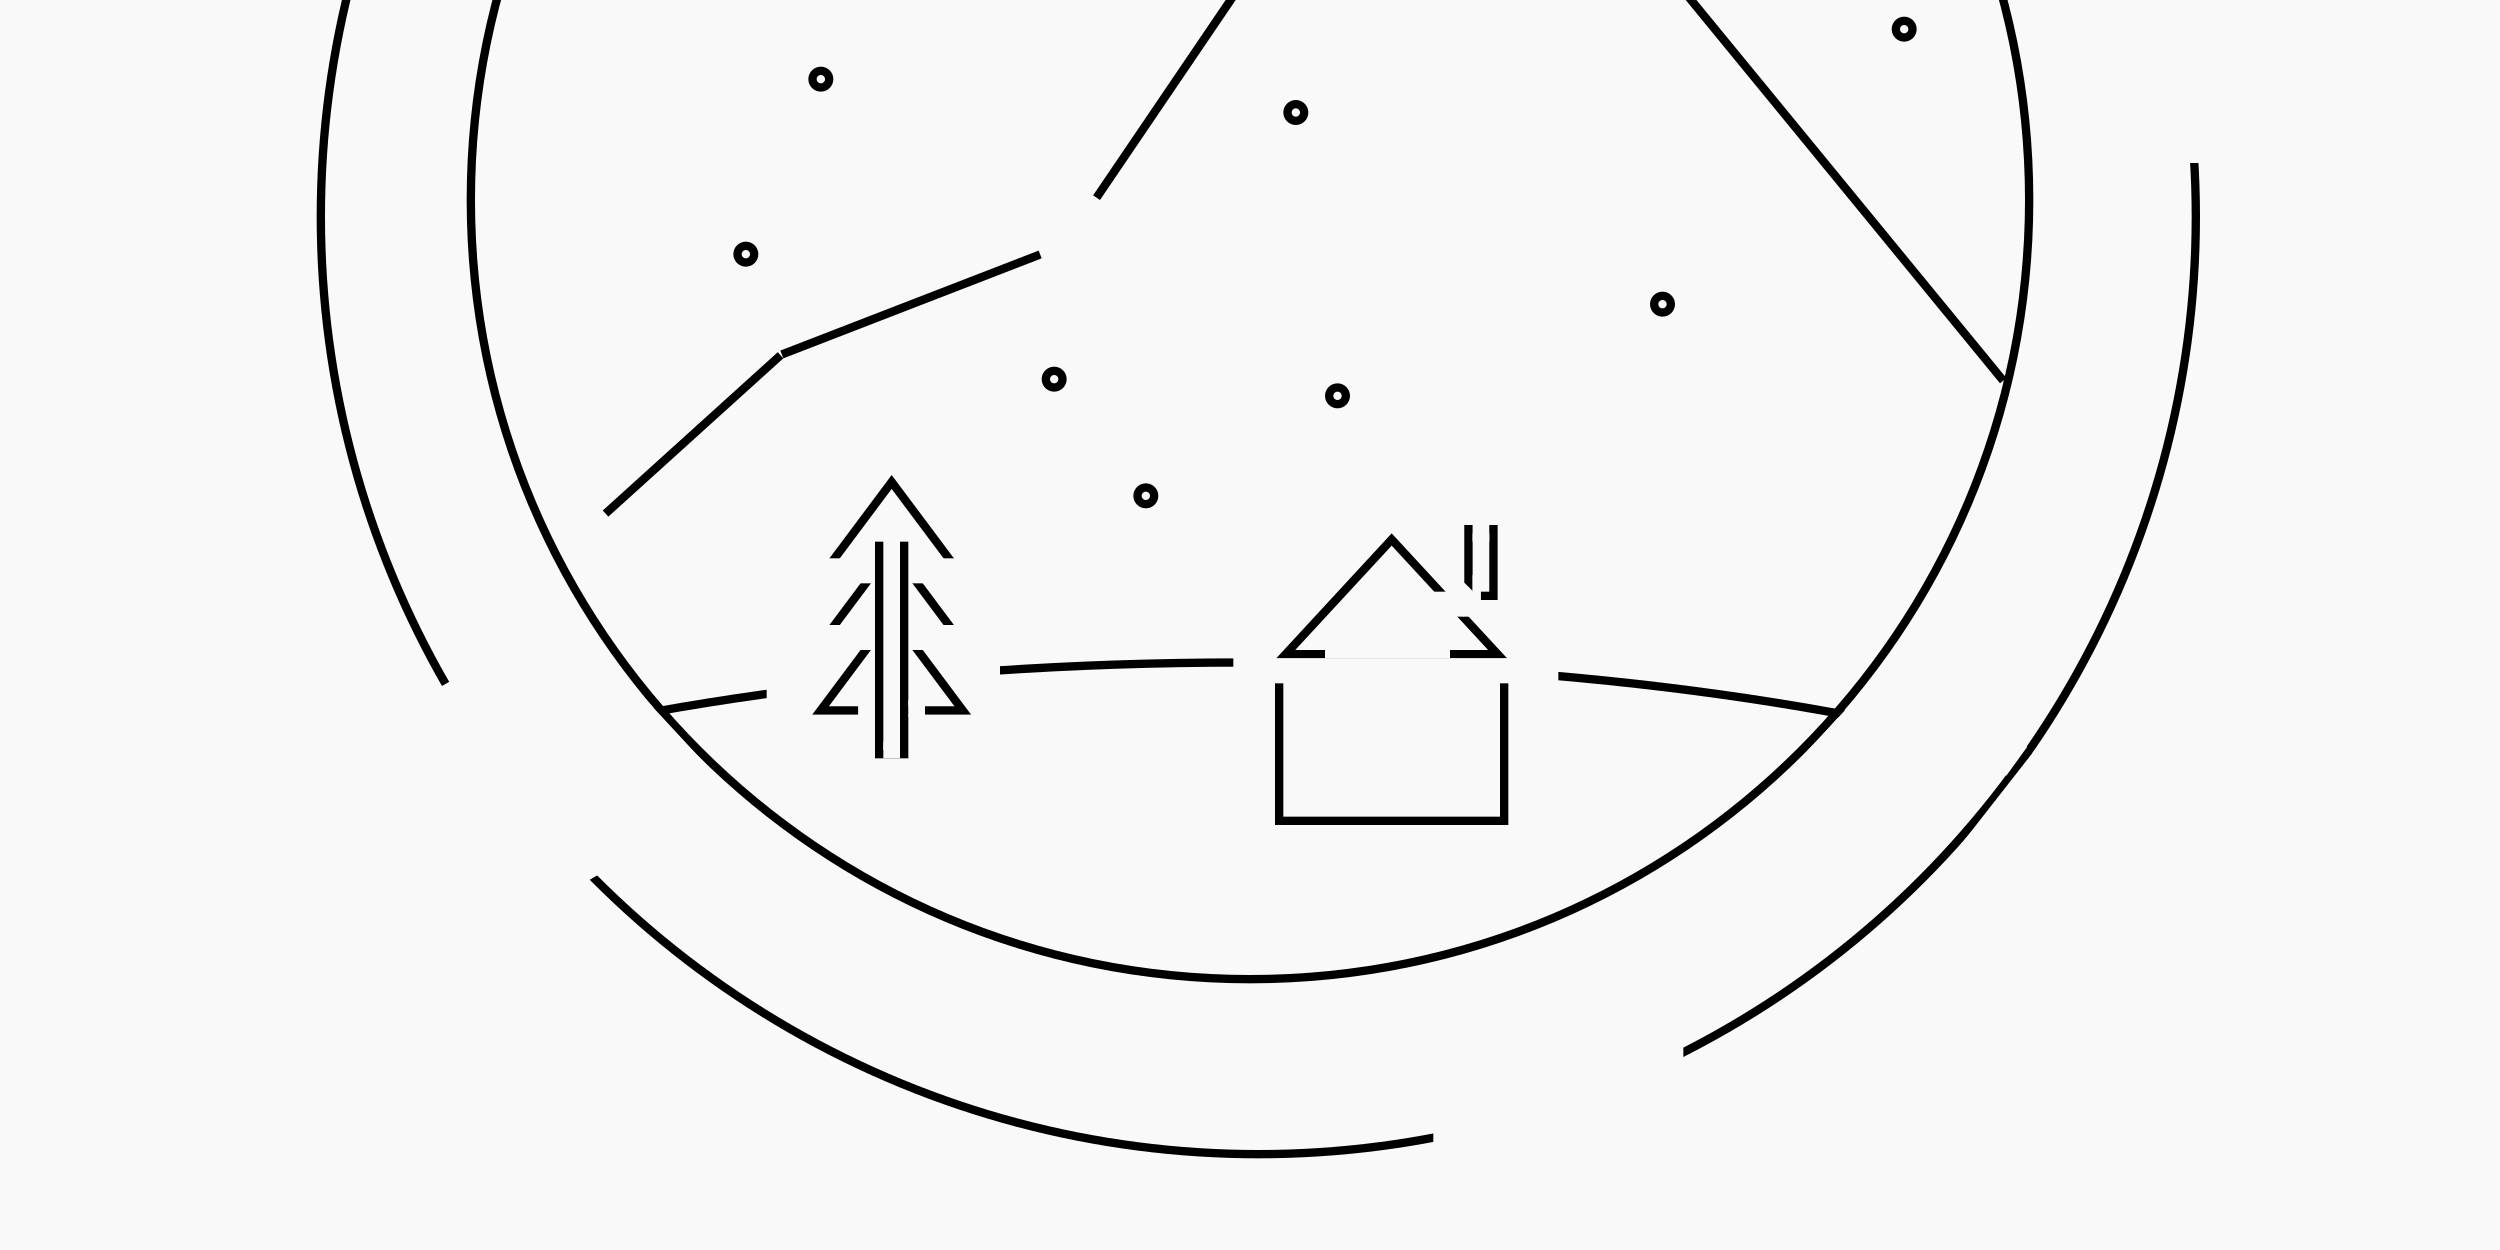 <svg width="300" height="150" viewBox="0 0 300 150" fill="none" xmlns="http://www.w3.org/2000/svg">
<rect x="0" y="0" width="300" height="150" fill="#808080" stroke="none"/>
<g clip-path="url(#clip0)">
<rect width="300" height="150" fill="#F9F9F9"/>
<circle cx="151" cy="26" r="112.5" stroke="black"/>
<path d="M243.5 24C243.5 75.639 201.639 117.5 150 117.5C98.361 117.5 56.5 75.639 56.5 24C56.5 -27.639 98.361 -69.5 150 -69.5C201.639 -69.5 243.5 -27.639 243.5 24Z" stroke="black"/>
<line x1="94.354" y1="128.646" x2="159.354" y2="193.646" stroke="black"/>
<path d="M296.5 128C296.5 134.545 292.494 140.861 285.061 146.679C277.635 152.493 266.857 157.75 253.495 162.174C226.775 171.02 189.831 176.5 149 176.5C108.169 176.5 71.225 171.02 44.505 162.174C31.143 157.75 20.365 152.493 12.939 146.679C5.506 140.861 1.5 134.545 1.5 128C1.5 121.455 5.506 115.139 12.939 109.321C20.365 103.507 31.143 98.251 44.505 93.826C71.225 84.98 108.169 79.5 149 79.5C189.831 79.5 226.775 84.98 253.495 93.826C266.857 98.251 277.635 103.507 285.061 109.321C292.494 115.139 296.5 121.455 296.5 128Z" stroke="black"/>
<rect x="148" y="67" width="39" height="29" fill="#F9F9F9"/>
<rect x="280.139" y="44" width="85.971" height="164.202" transform="rotate(38.02 280.139 44)" fill="#F9F9F9"/>
<rect x="153.5" y="80.5" width="27" height="18" stroke="black"/>
<path d="M154.286 78.5L167 64.737L179.714 78.5H154.286Z" stroke="black"/>
<line x1="72.665" y1="61.629" x2="93.665" y2="42.629" stroke="black"/>
<line x1="93.82" y1="42.534" x2="124.82" y2="30.534" stroke="black"/>
<line x1="131.586" y1="23.719" x2="150.586" y2="-4.281" stroke="black"/>
<line x1="199.387" y1="-4.317" x2="240.387" y2="45.683" stroke="black"/>
<rect x="2" y="149" width="282" height="90" fill="#F9F9F9"/>
<rect x="32.715" y="52" width="147.352" height="87.29" transform="rotate(56.242 32.715 52)" fill="#F9F9F9"/>
<rect x="86" y="135.065" width="13" height="31" transform="rotate(-44.21 86 135.065)" fill="#F9F9F9"/>
<rect x="64.171" y="88.677" width="13" height="31" transform="rotate(-42.766 64.171 88.677)" fill="#F9F9F9"/>
<rect x="60.155" y="87.151" width="8.211" height="4.787" transform="rotate(-36.471 60.155 87.151)" fill="#F9F9F9"/>
<rect x="59" y="89.881" width="8.211" height="2.248" transform="rotate(-36.471 59 89.881)" fill="#F9F9F9"/>
<rect x="58.142" y="88.657" width="8.004" height="1.758" transform="rotate(-34.972 58.142 88.657)" fill="#F9F9F9"/>
<rect x="159" y="80" width="15" height="9" fill="#F9F9F9"/>
<rect width="14.087" height="33.134" transform="matrix(-0.734 -0.679 -0.679 0.734 236.698 89.435)" fill="#F9F9F9"/>
<rect width="8.776" height="5.116" transform="matrix(-0.804 -0.594 -0.594 0.804 239.099 88.217)" fill="#F9F9F9"/>
<rect width="9.586" height="4.257" transform="matrix(-0.809 -0.587 -0.587 0.809 243.259 89.631)" fill="#F9F9F9"/>
<rect x="168" y="71" width="19" height="3" fill="#F9F9F9"/>
<rect x="151" y="79" width="31" height="3" fill="#F9F9F9"/>
<rect x="159" y="76" width="15" height="3" fill="#F9F9F9"/>
<rect x="63.981" y="76" width="29" height="30" transform="rotate(60 63.981 76)" fill="#F9F9F9"/>
<rect x="282.24" y="-9.443" width="29" height="30" transform="rotate(90 282.24 -9.443)" fill="#F9F9F9"/>
<rect x="202" y="120" width="29" height="30" transform="rotate(90 202 120)" fill="#F9F9F9"/>
<circle cx="160.5" cy="47.5" r="1" stroke="black"/>
<circle cx="228.5" cy="3.5" r="1" stroke="black"/>
<circle cx="98.5" cy="9.5" r="1" stroke="black"/>
<circle cx="89.5" cy="30.5" r="1" stroke="black"/>
<circle cx="137.5" cy="59.5" r="1" stroke="black"/>
<circle cx="126.5" cy="45.5" r="1" stroke="black"/>
<circle cx="155.5" cy="13.5" r="1" stroke="black"/>
<circle cx="199.5" cy="36.5" r="1" stroke="black"/>
<rect x="176.215" y="63.5" width="3" height="8" stroke="black"/>
<rect x="92" y="78" width="28" height="8" fill="#F9F9F9"/>
<rect x="173.366" y="71" width="3.725" height="0.517" transform="rotate(45 173.366 71)" fill="#F9F9F9"/>
<rect x="175.719" y="69.919" width="2.192" height="1.82" transform="rotate(45 175.719 69.919)" fill="#F9F9F9"/>
<path d="M98.471 69.25L107 57.835L115.529 69.25H98.471Z" stroke="black"/>
<path d="M98.471 85.25L107 73.835L115.529 85.25H98.471Z" stroke="black"/>
<path d="M98.471 77.25L107 65.835L115.529 77.25H98.471Z" stroke="black"/>
<rect x="105" y="64" width="4" height="27" fill="#F9F9F9"/>
<rect x="95" y="70" width="3" height="24" transform="rotate(-90 95 70)" fill="#F9F9F9"/>
<rect x="95" y="78" width="3" height="24" transform="rotate(-90 95 78)" fill="#F9F9F9"/>
<rect x="105.5" y="65.5" width="3" height="25" stroke="black"/>
<rect x="109" y="84" width="2" height="2" fill="#F9F9F9"/>
<rect x="103" y="84" width="2" height="2" fill="#F9F9F9"/>
<rect x="103" y="109" width="2" height="2" fill="#F9F9F9"/>
<rect x="106" y="89" width="2" height="2" fill="#F9F9F9"/>
<rect x="103" y="84" width="2" height="2" fill="#F9F9F9"/>
<rect x="106" y="64" width="2" height="2" fill="#F9F9F9"/>
<rect x="176.711" y="62" width="2" height="3" fill="#F9F9F9"/>
<rect x="176.711" y="69" width="1" height="3" fill="#F9F9F9"/>
</g>
<defs>
<clipPath id="clip0">
<rect width="300" height="150" fill="white"/>
</clipPath>
</defs>
</svg>
